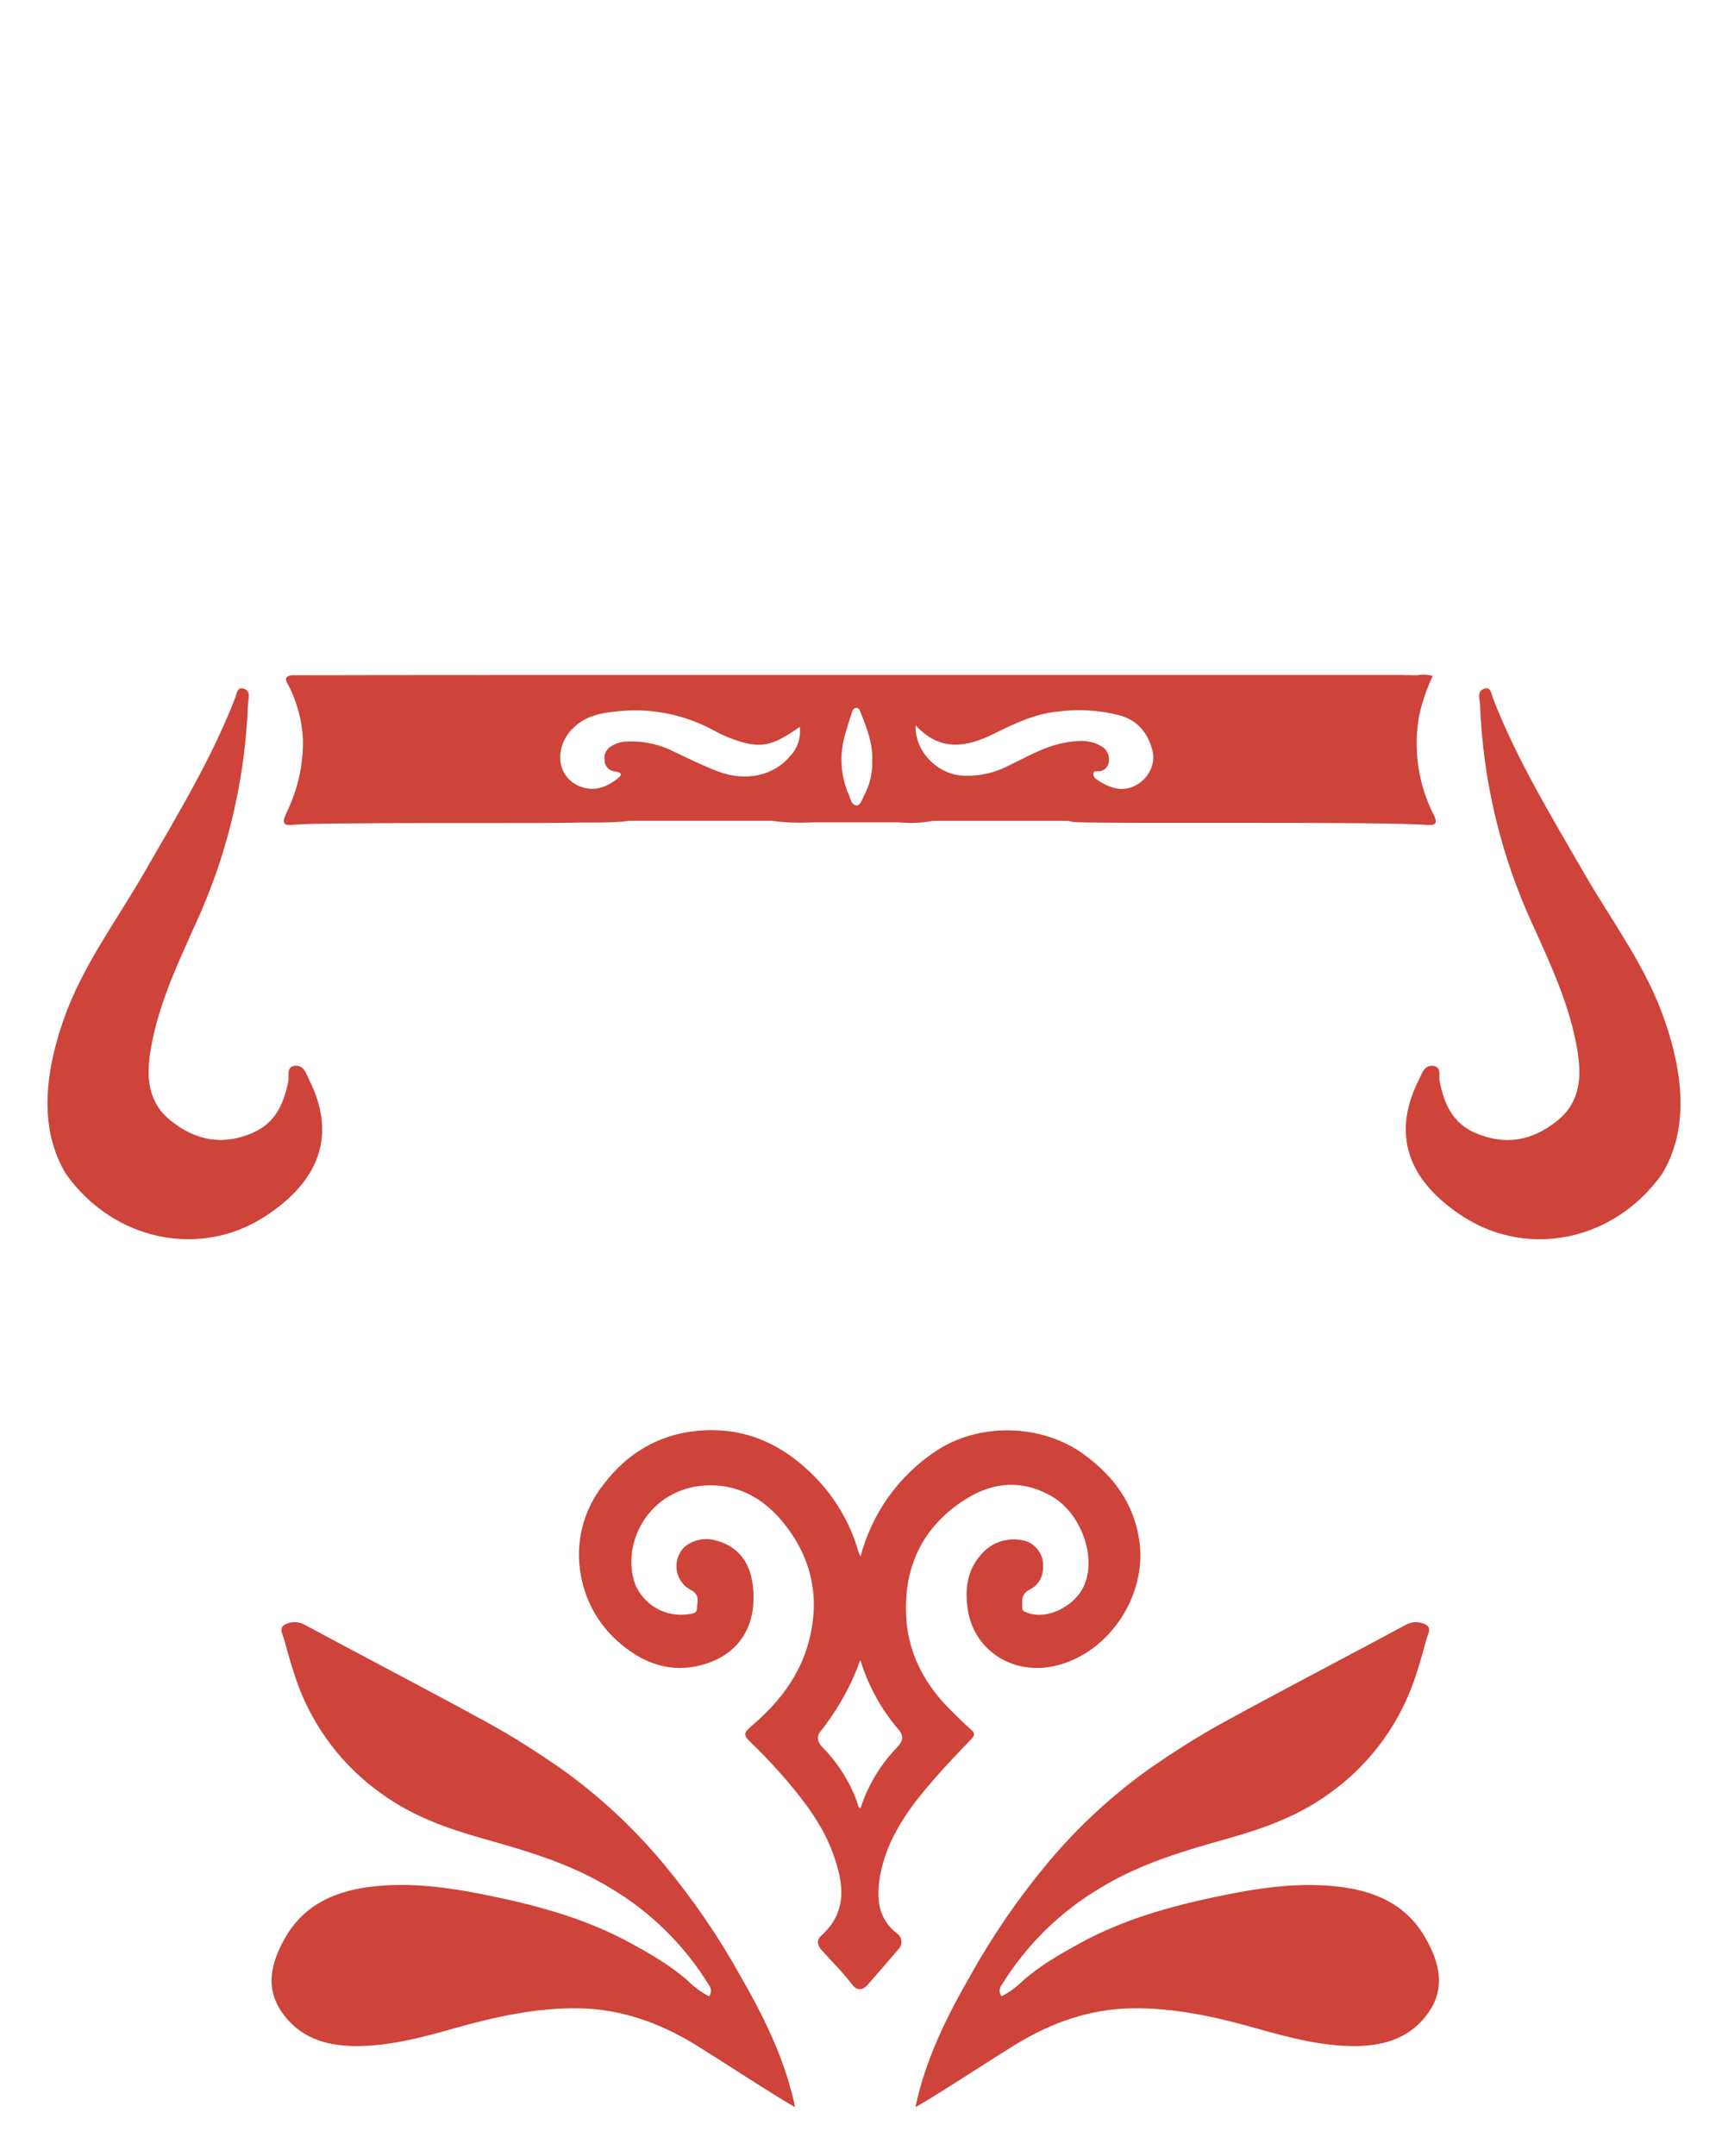 <svg width="85" height="106" viewBox="0 0 85 106" fill="none" xmlns="http://www.w3.org/2000/svg">
<path d="M56.039 75.729C55.765 73.907 54.763 72.561 53.3 71.502C51.218 69.992 48.109 69.932 45.982 71.388C44.181 72.6 42.882 74.432 42.33 76.538C42.291 76.464 42.258 76.387 42.23 76.309C41.802 74.812 40.98 73.459 39.851 72.392C38.283 70.881 36.427 70.141 34.263 70.359C32.367 70.549 30.84 71.473 29.682 72.999C29.182 73.626 28.824 74.355 28.635 75.136C28.445 75.916 28.428 76.729 28.584 77.517C28.825 78.812 29.511 79.981 30.522 80.82C31.664 81.803 33.01 82.27 34.494 81.876C36.439 81.361 37.27 79.836 37.025 77.922C36.882 76.776 36.272 75.983 35.094 75.715C34.446 75.569 33.679 75.869 33.437 76.373C33.352 76.528 33.298 76.699 33.28 76.875C33.262 77.051 33.279 77.229 33.331 77.399C33.383 77.568 33.469 77.725 33.583 77.86C33.697 77.996 33.836 78.106 33.994 78.186C34.45 78.415 34.293 78.78 34.282 79.103C34.282 79.359 33.971 79.35 33.793 79.382C33.267 79.448 32.735 79.339 32.276 79.074C31.817 78.808 31.456 78.4 31.248 77.911C30.513 75.878 31.933 73.185 34.72 73.04C36.222 72.962 37.459 73.62 38.408 74.723C39.879 76.446 40.378 78.452 39.794 80.682C39.337 82.435 38.274 83.765 36.929 84.904C36.594 85.188 36.564 85.323 36.877 85.621C37.516 86.236 38.128 86.88 38.703 87.554C39.616 88.633 40.477 89.768 40.969 91.12C41.495 92.566 41.727 93.983 40.394 95.181C40.166 95.385 40.191 95.64 40.424 95.901C40.924 96.454 41.453 96.976 41.905 97.57C42.15 97.888 42.428 97.884 42.686 97.586C43.193 97.007 43.696 96.425 44.197 95.842C44.247 95.791 44.286 95.73 44.311 95.663C44.336 95.596 44.346 95.524 44.341 95.453C44.336 95.381 44.316 95.312 44.282 95.249C44.248 95.186 44.201 95.131 44.145 95.088C43.161 94.338 43.101 93.29 43.293 92.225C43.624 90.391 44.697 88.92 45.891 87.547C46.498 86.845 47.146 86.171 47.783 85.507C47.952 85.328 47.965 85.209 47.756 85.035C47.416 84.748 47.11 84.423 46.792 84.118C45.544 82.894 44.72 81.415 44.587 79.674C44.396 77.141 45.336 75.069 47.525 73.701C48.895 72.85 50.319 72.752 51.755 73.586C53.19 74.42 53.996 76.646 53.277 78.067C52.795 79.018 51.467 79.657 50.563 79.307C50.449 79.261 50.289 79.243 50.287 79.078C50.287 78.725 50.205 78.39 50.648 78.161C51.211 77.879 51.376 77.336 51.291 76.728C51.239 76.464 51.104 76.224 50.906 76.042C50.708 75.86 50.458 75.746 50.191 75.718C49.855 75.665 49.51 75.695 49.188 75.805C48.865 75.915 48.574 76.102 48.34 76.35C47.607 77.109 47.454 78.046 47.593 79.066C47.865 81.092 49.675 82.241 51.535 81.979C54.352 81.574 56.47 78.585 56.039 75.729ZM44.122 85.926C43.307 86.771 42.694 87.789 42.328 88.906C42.179 88.869 42.202 88.716 42.166 88.619C41.803 87.621 41.233 86.711 40.492 85.951C40.253 85.722 40.13 85.431 40.344 85.154C41.192 84.094 41.86 82.9 42.321 81.622C42.702 82.88 43.341 84.045 44.197 85.041C44.469 85.349 44.428 85.605 44.122 85.926Z" fill="#CE433A"/>
<path d="M34.88 98.161C34.941 98.079 34.973 97.978 34.97 97.874C34.967 97.771 34.93 97.672 34.864 97.593C33.648 95.621 31.97 93.978 29.977 92.807C28.027 91.627 25.9 91.006 23.748 90.403C22.013 89.915 20.324 89.312 18.842 88.251C16.936 86.924 15.479 85.045 14.665 82.864C14.396 82.131 14.184 81.374 13.981 80.618C13.919 80.389 13.695 80.061 14.006 79.887C14.155 79.805 14.322 79.762 14.492 79.762C14.662 79.762 14.829 79.805 14.978 79.887L16.927 80.93C19.292 82.193 21.671 83.433 24.022 84.725C25.222 85.386 26.377 86.126 27.512 86.905C29.413 88.249 31.132 89.836 32.624 91.627C34.06 93.348 35.331 95.2 36.42 97.16C37.591 99.191 38.623 101.285 39.111 103.607C38.52 103.314 35.354 101.249 34.241 100.561C32.435 99.452 30.506 98.762 28.363 98.748C26.293 98.734 24.305 99.181 22.33 99.738C20.705 100.197 19.073 100.635 17.359 100.605C15.934 100.577 14.695 100.146 13.862 98.938C13.029 97.731 13.341 96.513 13.994 95.342C14.973 93.58 16.617 92.931 18.489 92.745C20.417 92.553 22.323 92.846 24.195 93.236C26.551 93.724 28.861 94.368 30.99 95.528C32.001 96.082 33.003 96.649 33.868 97.428C34.166 97.723 34.507 97.97 34.88 98.161Z" fill="#CE433A"/>
<path d="M49.262 98.161C49.201 98.079 49.169 97.978 49.172 97.874C49.175 97.771 49.212 97.672 49.278 97.593C50.495 95.622 52.172 93.979 54.165 92.807C56.114 91.627 58.242 91.006 60.394 90.403C62.129 89.915 63.818 89.312 65.299 88.251C67.206 86.924 68.663 85.045 69.476 82.864C69.746 82.131 69.958 81.374 70.161 80.618C70.223 80.389 70.446 80.061 70.136 79.887C69.987 79.805 69.82 79.762 69.65 79.762C69.48 79.762 69.313 79.805 69.164 79.887L67.214 80.93C64.85 82.193 62.471 83.433 60.12 84.725C58.92 85.386 57.765 86.126 56.63 86.905C54.728 88.249 53.009 89.836 51.517 91.627C50.082 93.348 48.811 95.2 47.721 97.16C46.55 99.191 45.519 101.285 45.03 103.607C45.621 103.314 48.787 101.249 49.904 100.561C51.707 99.452 53.635 98.762 55.779 98.748C57.849 98.734 59.837 99.181 61.812 99.738C63.439 100.197 65.069 100.635 66.785 100.605C68.207 100.577 69.447 100.146 70.28 98.938C71.113 97.731 70.8 96.513 70.147 95.342C69.168 93.582 67.525 92.933 65.658 92.748C63.729 92.555 61.823 92.848 59.951 93.238C57.596 93.726 55.286 94.37 53.156 95.53C52.147 96.085 51.143 96.651 50.278 97.43C49.978 97.725 49.636 97.971 49.262 98.161Z" fill="#CE433A"/>
<path d="M3.237 57.716C1.942 55.562 2.171 52.88 3.123 50.152C4.047 47.5 5.731 45.277 7.11 42.882C8.708 40.102 10.386 37.356 11.557 34.349C11.634 34.152 11.659 33.73 12.013 33.87C12.367 34.01 12.203 34.39 12.196 34.658C12.052 38.412 11.165 42.099 9.587 45.504C8.69 47.494 7.761 49.478 7.402 51.665C7.195 52.962 7.259 54.186 8.398 55.103C9.63 56.091 10.952 56.339 12.428 55.704C13.545 55.222 13.956 54.28 14.179 53.182C14.236 52.894 14.051 52.417 14.563 52.401C14.958 52.401 15.06 52.8 15.204 53.088C16.704 56.068 15.432 58.294 12.954 59.864C9.815 61.851 5.595 61.033 3.237 57.716Z" fill="#CE433A"/>
<path d="M81.763 57.716C83.058 55.562 82.829 52.88 81.877 50.152C80.965 47.5 79.269 45.277 77.89 42.882C76.292 40.102 74.614 37.356 73.444 34.349C73.366 34.152 73.341 33.73 72.987 33.87C72.633 34.01 72.797 34.39 72.804 34.658C72.946 38.413 73.832 42.102 75.411 45.509C76.308 47.498 77.237 49.483 77.595 51.67C77.803 52.967 77.739 54.191 76.6 55.108C75.368 56.096 74.046 56.343 72.569 55.708C71.453 55.227 71.042 54.285 70.819 53.187C70.761 52.898 70.946 52.421 70.435 52.405C70.04 52.405 69.938 52.804 69.794 53.093C68.294 56.073 69.565 58.298 72.044 59.868C75.194 61.851 79.406 61.033 81.763 57.716Z" fill="#CE433A"/>
<path d="M70.531 40.079C69.752 38.557 69.501 36.818 69.819 35.137C69.969 34.481 70.189 33.843 70.474 33.235C70.219 33.165 69.952 33.154 69.693 33.205C69.438 33.205 69.182 33.189 68.926 33.189C61.932 33.189 44.482 33.189 37.486 33.189C33.195 33.189 18.644 33.189 14.353 33.203C13.867 33.271 14.124 33.569 14.218 33.75C14.628 34.568 14.861 35.463 14.903 36.377C14.919 37.643 14.63 38.895 14.063 40.026C13.835 40.532 14.004 40.603 14.44 40.553C15.53 40.427 26.889 40.489 27.982 40.457C28.984 40.427 29.988 40.487 30.988 40.358H37.961C38.625 40.449 39.296 40.475 39.965 40.436H44.213C44.773 40.492 45.338 40.467 45.891 40.363H52.535C52.639 40.392 52.745 40.413 52.852 40.425C55.163 40.521 67.933 40.377 70.243 40.567C70.675 40.592 70.695 40.411 70.531 40.079ZM42.492 39.146C42.403 39.318 42.332 39.59 42.143 39.604C41.903 39.604 41.844 39.309 41.769 39.12C41.361 38.207 41.281 37.18 41.542 36.214C41.645 35.847 41.75 35.478 41.878 35.121C41.921 35.002 41.942 34.802 42.127 34.807C42.268 34.807 42.314 34.97 42.355 35.087C42.65 35.831 42.944 36.576 42.903 37.431C42.924 38.03 42.78 38.623 42.487 39.146H42.492ZM28.112 35.886C28.733 35.199 29.584 35.043 30.44 34.97C32.045 34.809 33.662 35.133 35.083 35.9C35.512 36.14 35.965 36.333 36.434 36.475C37.528 36.783 38.084 36.624 39.342 35.74C39.373 35.995 39.348 36.255 39.27 36.5C39.191 36.745 39.06 36.969 38.886 37.158C38.08 38.135 36.708 38.451 35.341 37.94C34.594 37.658 33.875 37.303 33.152 36.961C32.419 36.586 31.599 36.415 30.778 36.466C30.524 36.482 30.277 36.56 30.061 36.696C29.941 36.764 29.846 36.869 29.788 36.995C29.731 37.122 29.715 37.263 29.742 37.399C29.745 37.538 29.801 37.67 29.898 37.769C29.994 37.869 30.124 37.928 30.262 37.935C30.49 37.958 30.662 38.062 30.408 38.261C29.924 38.642 29.381 38.901 28.74 38.738C27.475 38.41 27.162 36.95 28.103 35.886H28.112ZM54.918 38.77C54.56 38.69 54.223 38.533 53.93 38.311C53.881 38.285 53.842 38.244 53.816 38.195C53.79 38.145 53.779 38.09 53.784 38.034C53.802 37.906 53.909 37.926 53.994 37.924C54.063 37.929 54.132 37.92 54.197 37.898C54.263 37.875 54.323 37.84 54.374 37.794C54.426 37.748 54.468 37.692 54.497 37.629C54.527 37.566 54.543 37.498 54.546 37.429C54.567 37.273 54.537 37.114 54.46 36.976C54.383 36.838 54.263 36.729 54.119 36.666C53.542 36.336 52.919 36.416 52.307 36.533C51.33 36.723 50.481 37.236 49.593 37.656C48.861 38.037 48.036 38.201 47.215 38.128C46.025 37.99 44.982 36.886 45.042 35.666C46.256 36.982 47.553 36.739 48.886 36.081C49.867 35.598 50.851 35.116 51.958 34.999C53.008 34.851 54.077 34.912 55.103 35.181C55.98 35.437 56.473 36.058 56.69 36.909C56.941 37.942 55.957 38.965 54.909 38.77H54.918Z" fill="#CE433A"/>
</svg>

